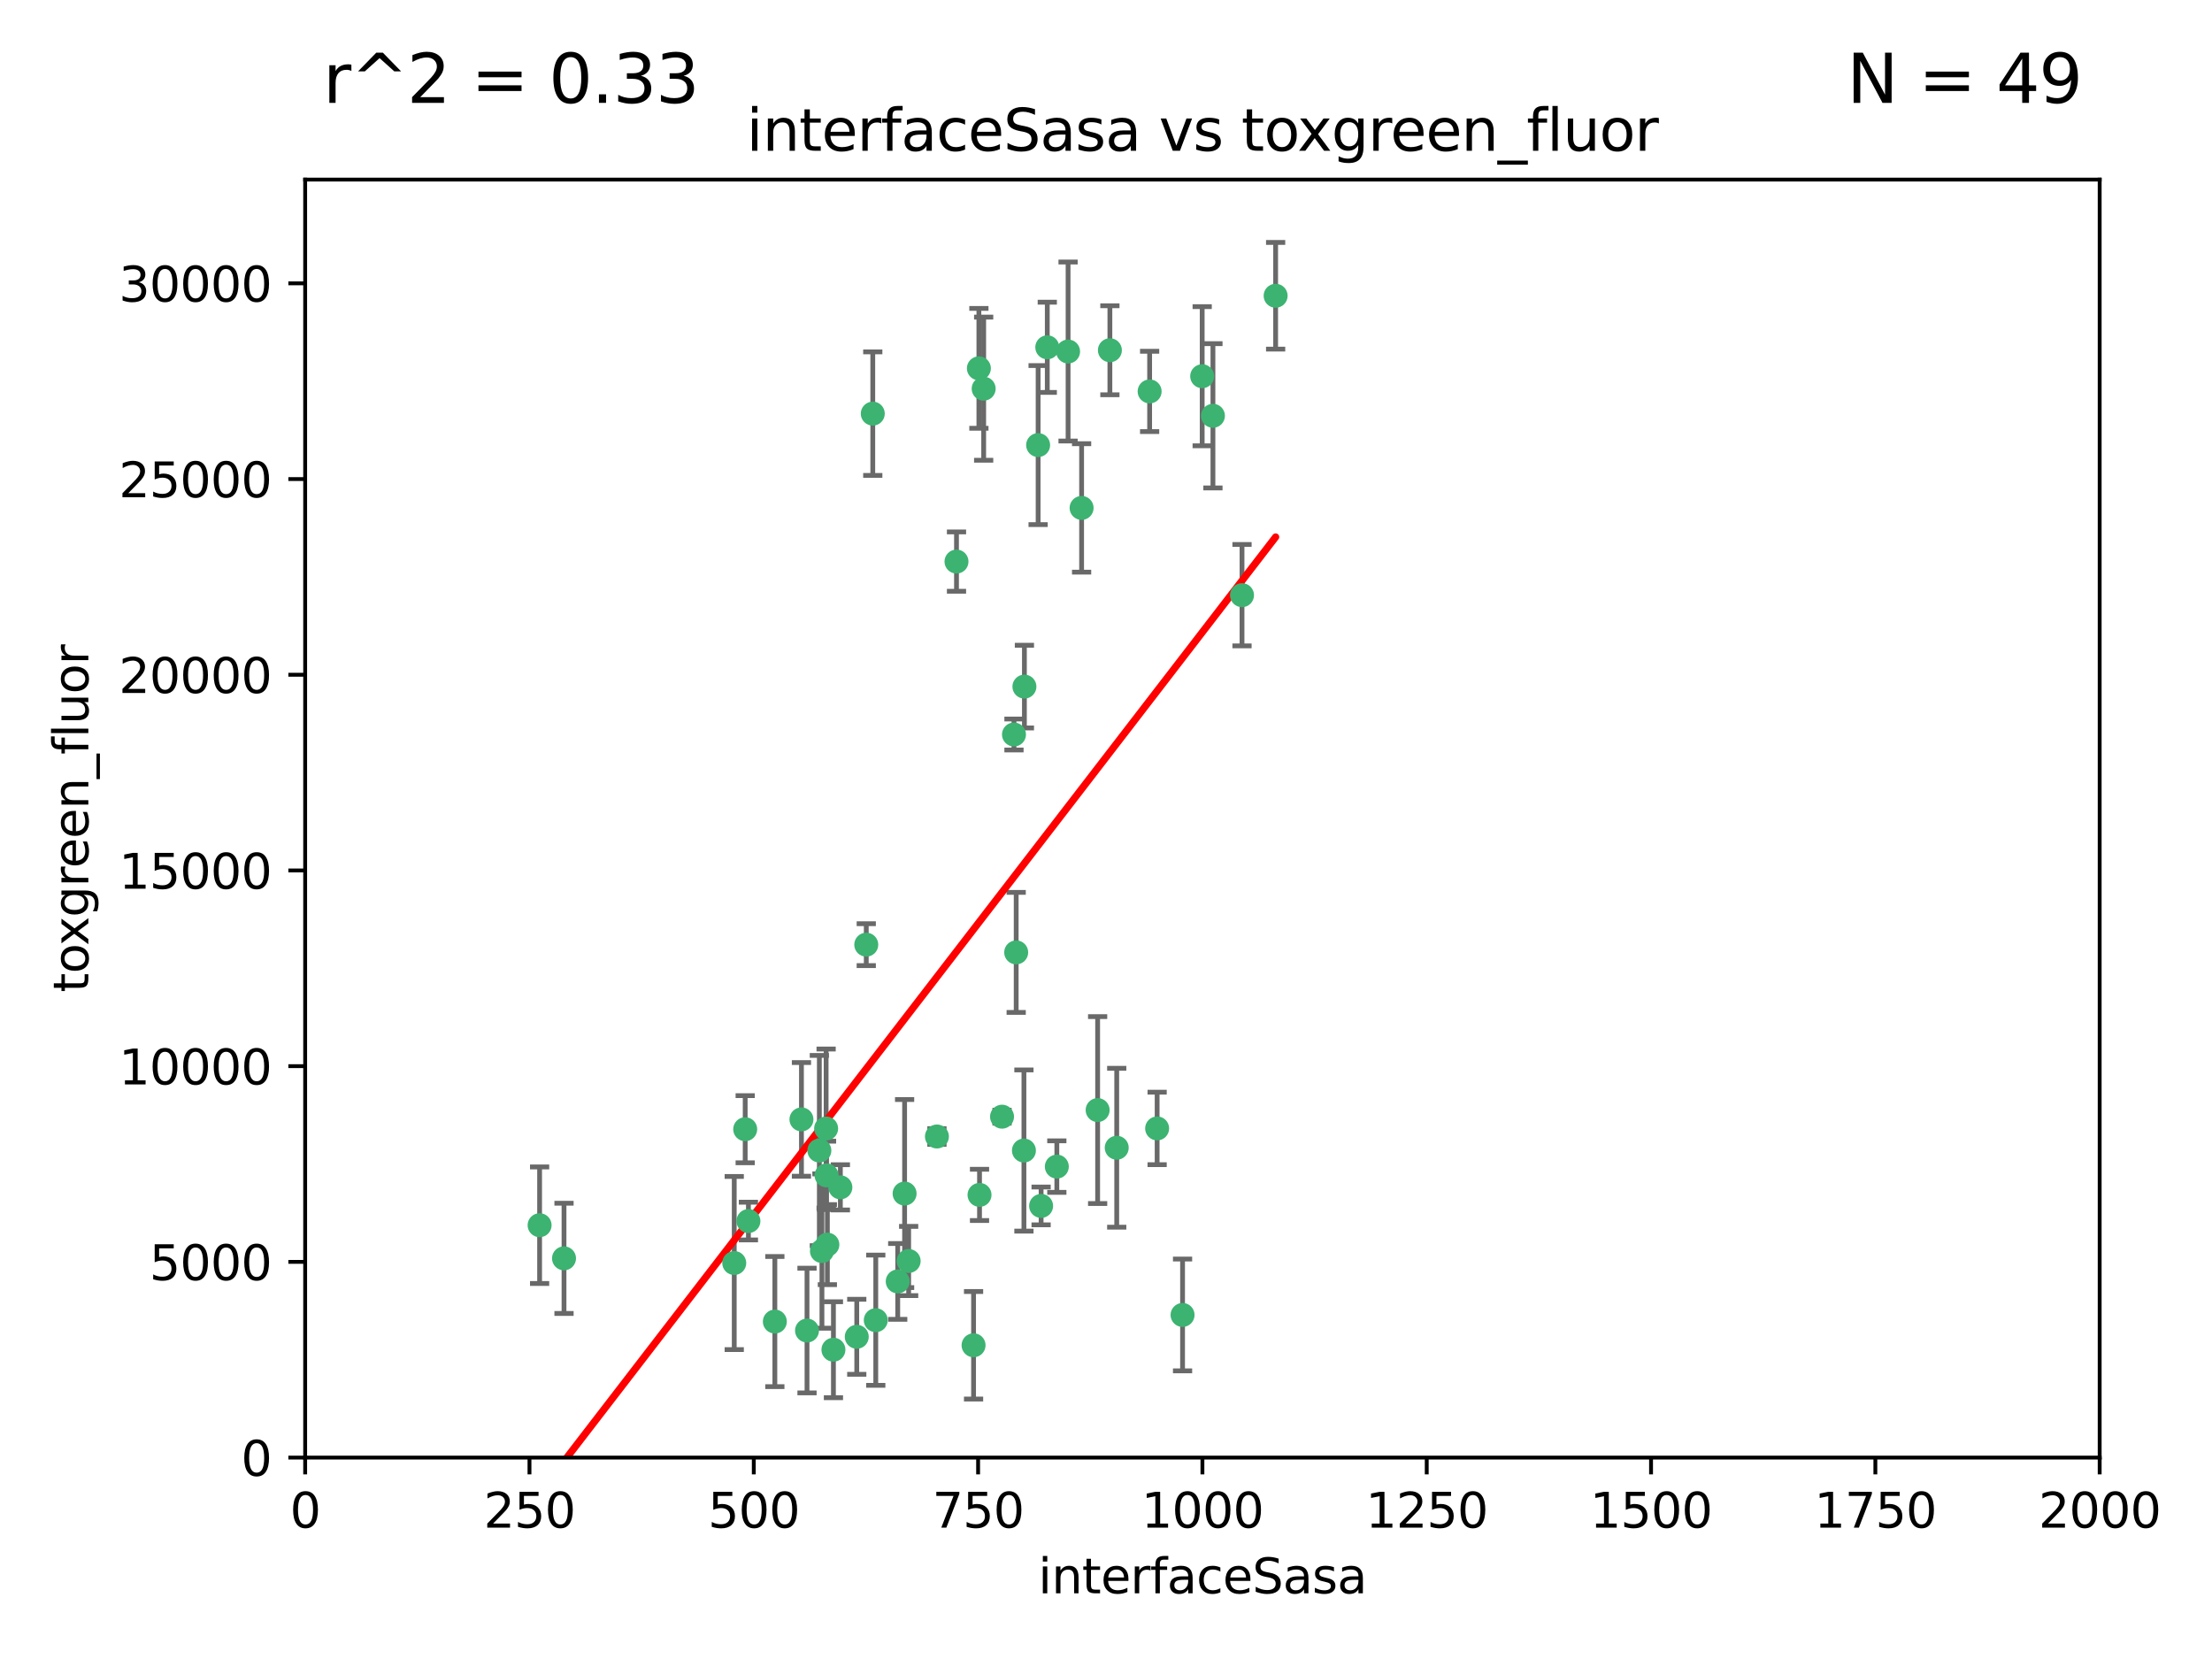 <?xml version="1.0" encoding="utf-8" standalone="no"?>
<!DOCTYPE svg PUBLIC "-//W3C//DTD SVG 1.1//EN"
  "http://www.w3.org/Graphics/SVG/1.1/DTD/svg11.dtd">
<svg xmlns:xlink="http://www.w3.org/1999/xlink" width="460.8pt" height="345.6pt" viewBox="0 0 460.8 345.6" xmlns="http://www.w3.org/2000/svg" version="1.1">
 <defs>
  <style type="text/css">*{stroke-linejoin: round; stroke-linecap: butt}</style>
 </defs>
 <g id="figure_1">
  <g id="patch_1">
   <path d="M 0 345.6 
L 460.8 345.6 
L 460.8 0 
L 0 0 
z
" style="fill: #ffffff"/>
  </g>
  <g id="axes_1">
   <g id="patch_2">
    <path d="M 63.571 303.64 
L 437.4 303.64 
L 437.4 37.411 
L 63.571 37.411 
z
" style="fill: #ffffff"/>
   </g>
   <g id="PathCollection_1">
    <defs>
     <path id="mbe740713c4" d="M 0 1.118 
C 0.297 1.118 0.581 1 0.791 0.791 
C 1 0.581 1.118 0.297 1.118 0 
C 1.118 -0.297 1 -0.581 0.791 -0.791 
C 0.581 -1 0.297 -1.118 0 -1.118 
C -0.297 -1.118 -0.581 -1 -0.791 -0.791 
C -1 -0.581 -1.118 -0.297 -1.118 0 
C -1.118 0.297 -1 0.581 -0.791 0.791 
C -0.581 1 -0.297 1.118 0 1.118 
z
" style="stroke: #3cb371"/>
    </defs>
    <g clip-path="url(#p73730d0882)">
     <use xlink:href="#mbe740713c4" x="239.489" y="81.541" style="fill: #3cb371; stroke: #3cb371"/>
     <use xlink:href="#mbe740713c4" x="250.437" y="78.374" style="fill: #3cb371; stroke: #3cb371"/>
     <use xlink:href="#mbe740713c4" x="218.168" y="72.349" style="fill: #3cb371; stroke: #3cb371"/>
     <use xlink:href="#mbe740713c4" x="265.738" y="61.614" style="fill: #3cb371; stroke: #3cb371"/>
     <use xlink:href="#mbe740713c4" x="252.676" y="86.618" style="fill: #3cb371; stroke: #3cb371"/>
     <use xlink:href="#mbe740713c4" x="258.734" y="123.986" style="fill: #3cb371; stroke: #3cb371"/>
     <use xlink:href="#mbe740713c4" x="231.211" y="72.962" style="fill: #3cb371; stroke: #3cb371"/>
     <use xlink:href="#mbe740713c4" x="213.404" y="143.033" style="fill: #3cb371; stroke: #3cb371"/>
     <use xlink:href="#mbe740713c4" x="204.916" y="80.97" style="fill: #3cb371; stroke: #3cb371"/>
     <use xlink:href="#mbe740713c4" x="222.501" y="73.229" style="fill: #3cb371; stroke: #3cb371"/>
     <use xlink:href="#mbe740713c4" x="199.256" y="116.986" style="fill: #3cb371; stroke: #3cb371"/>
     <use xlink:href="#mbe740713c4" x="211.69" y="198.402" style="fill: #3cb371; stroke: #3cb371"/>
     <use xlink:href="#mbe740713c4" x="216.882" y="251.218" style="fill: #3cb371; stroke: #3cb371"/>
     <use xlink:href="#mbe740713c4" x="216.26" y="92.718" style="fill: #3cb371; stroke: #3cb371"/>
     <use xlink:href="#mbe740713c4" x="203.92" y="76.73" style="fill: #3cb371; stroke: #3cb371"/>
     <use xlink:href="#mbe740713c4" x="181.815" y="86.166" style="fill: #3cb371; stroke: #3cb371"/>
     <use xlink:href="#mbe740713c4" x="232.635" y="239.096" style="fill: #3cb371; stroke: #3cb371"/>
     <use xlink:href="#mbe740713c4" x="246.349" y="273.929" style="fill: #3cb371; stroke: #3cb371"/>
     <use xlink:href="#mbe740713c4" x="220.157" y="243.023" style="fill: #3cb371; stroke: #3cb371"/>
     <use xlink:href="#mbe740713c4" x="225.318" y="105.81" style="fill: #3cb371; stroke: #3cb371"/>
     <use xlink:href="#mbe740713c4" x="180.458" y="196.792" style="fill: #3cb371; stroke: #3cb371"/>
     <use xlink:href="#mbe740713c4" x="211.23" y="153.01" style="fill: #3cb371; stroke: #3cb371"/>
     <use xlink:href="#mbe740713c4" x="202.811" y="280.245" style="fill: #3cb371; stroke: #3cb371"/>
     <use xlink:href="#mbe740713c4" x="152.956" y="263.11" style="fill: #3cb371; stroke: #3cb371"/>
     <use xlink:href="#mbe740713c4" x="213.303" y="239.676" style="fill: #3cb371; stroke: #3cb371"/>
     <use xlink:href="#mbe740713c4" x="175.066" y="247.345" style="fill: #3cb371; stroke: #3cb371"/>
     <use xlink:href="#mbe740713c4" x="172.357" y="259.279" style="fill: #3cb371; stroke: #3cb371"/>
     <use xlink:href="#mbe740713c4" x="228.658" y="231.249" style="fill: #3cb371; stroke: #3cb371"/>
     <use xlink:href="#mbe740713c4" x="166.957" y="233.191" style="fill: #3cb371; stroke: #3cb371"/>
     <use xlink:href="#mbe740713c4" x="241.052" y="235.072" style="fill: #3cb371; stroke: #3cb371"/>
     <use xlink:href="#mbe740713c4" x="112.41" y="255.234" style="fill: #3cb371; stroke: #3cb371"/>
     <use xlink:href="#mbe740713c4" x="188.445" y="248.641" style="fill: #3cb371; stroke: #3cb371"/>
     <use xlink:href="#mbe740713c4" x="170.686" y="239.68" style="fill: #3cb371; stroke: #3cb371"/>
     <use xlink:href="#mbe740713c4" x="173.619" y="281.169" style="fill: #3cb371; stroke: #3cb371"/>
     <use xlink:href="#mbe740713c4" x="172.183" y="244.848" style="fill: #3cb371; stroke: #3cb371"/>
     <use xlink:href="#mbe740713c4" x="178.479" y="278.477" style="fill: #3cb371; stroke: #3cb371"/>
     <use xlink:href="#mbe740713c4" x="155.238" y="235.237" style="fill: #3cb371; stroke: #3cb371"/>
     <use xlink:href="#mbe740713c4" x="161.415" y="275.306" style="fill: #3cb371; stroke: #3cb371"/>
     <use xlink:href="#mbe740713c4" x="195.181" y="236.753" style="fill: #3cb371; stroke: #3cb371"/>
     <use xlink:href="#mbe740713c4" x="168.116" y="277.177" style="fill: #3cb371; stroke: #3cb371"/>
     <use xlink:href="#mbe740713c4" x="204.052" y="248.917" style="fill: #3cb371; stroke: #3cb371"/>
     <use xlink:href="#mbe740713c4" x="155.909" y="254.372" style="fill: #3cb371; stroke: #3cb371"/>
     <use xlink:href="#mbe740713c4" x="187.013" y="266.946" style="fill: #3cb371; stroke: #3cb371"/>
     <use xlink:href="#mbe740713c4" x="189.29" y="262.689" style="fill: #3cb371; stroke: #3cb371"/>
     <use xlink:href="#mbe740713c4" x="182.439" y="275.021" style="fill: #3cb371; stroke: #3cb371"/>
     <use xlink:href="#mbe740713c4" x="208.742" y="232.624" style="fill: #3cb371; stroke: #3cb371"/>
     <use xlink:href="#mbe740713c4" x="171.225" y="260.616" style="fill: #3cb371; stroke: #3cb371"/>
     <use xlink:href="#mbe740713c4" x="172.097" y="235.09" style="fill: #3cb371; stroke: #3cb371"/>
     <use xlink:href="#mbe740713c4" x="117.494" y="262.137" style="fill: #3cb371; stroke: #3cb371"/>
    </g>
   </g>
   <g id="matplotlib.axis_1">
    <g id="xtick_1">
     <g id="line2d_1">
      <defs>
       <path id="m207cecba94" d="M 0 0 
L 0 3.5 
" style="stroke: #000000; stroke-width: 0.8"/>
      </defs>
      <g>
       <use xlink:href="#m207cecba94" x="63.571" y="303.64" style="stroke: #000000; stroke-width: 0.8"/>
      </g>
     </g>
     <g id="text_1">
      <!-- 0 -->
      <g transform="translate(60.39 318.238)scale(0.1 -0.1)">
       <defs>
        <path id="DejaVuSans-30" d="M 2034 4250 
Q 1547 4250 1301 3770 
Q 1056 3291 1056 2328 
Q 1056 1369 1301 889 
Q 1547 409 2034 409 
Q 2525 409 2770 889 
Q 3016 1369 3016 2328 
Q 3016 3291 2770 3770 
Q 2525 4250 2034 4250 
z
M 2034 4750 
Q 2819 4750 3233 4129 
Q 3647 3509 3647 2328 
Q 3647 1150 3233 529 
Q 2819 -91 2034 -91 
Q 1250 -91 836 529 
Q 422 1150 422 2328 
Q 422 3509 836 4129 
Q 1250 4750 2034 4750 
z
" transform="scale(0.016)"/>
       </defs>
       <use xlink:href="#DejaVuSans-30"/>
      </g>
     </g>
    </g>
    <g id="xtick_2">
     <g id="line2d_2">
      <g>
       <use xlink:href="#m207cecba94" x="110.3" y="303.64" style="stroke: #000000; stroke-width: 0.8"/>
      </g>
     </g>
     <g id="text_2">
      <!-- 250 -->
      <g transform="translate(100.756 318.238)scale(0.1 -0.1)">
       <defs>
        <path id="DejaVuSans-32" d="M 1228 531 
L 3431 531 
L 3431 0 
L 469 0 
L 469 531 
Q 828 903 1448 1529 
Q 2069 2156 2228 2338 
Q 2531 2678 2651 2914 
Q 2772 3150 2772 3378 
Q 2772 3750 2511 3984 
Q 2250 4219 1831 4219 
Q 1534 4219 1204 4116 
Q 875 4013 500 3803 
L 500 4441 
Q 881 4594 1212 4672 
Q 1544 4750 1819 4750 
Q 2544 4750 2975 4387 
Q 3406 4025 3406 3419 
Q 3406 3131 3298 2873 
Q 3191 2616 2906 2266 
Q 2828 2175 2409 1742 
Q 1991 1309 1228 531 
z
" transform="scale(0.016)"/>
        <path id="DejaVuSans-35" d="M 691 4666 
L 3169 4666 
L 3169 4134 
L 1269 4134 
L 1269 2991 
Q 1406 3038 1543 3061 
Q 1681 3084 1819 3084 
Q 2600 3084 3056 2656 
Q 3513 2228 3513 1497 
Q 3513 744 3044 326 
Q 2575 -91 1722 -91 
Q 1428 -91 1123 -41 
Q 819 9 494 109 
L 494 744 
Q 775 591 1075 516 
Q 1375 441 1709 441 
Q 2250 441 2565 725 
Q 2881 1009 2881 1497 
Q 2881 1984 2565 2268 
Q 2250 2553 1709 2553 
Q 1456 2553 1204 2497 
Q 953 2441 691 2322 
L 691 4666 
z
" transform="scale(0.016)"/>
       </defs>
       <use xlink:href="#DejaVuSans-32"/>
       <use xlink:href="#DejaVuSans-35" x="63.623"/>
       <use xlink:href="#DejaVuSans-30" x="127.246"/>
      </g>
     </g>
    </g>
    <g id="xtick_3">
     <g id="line2d_3">
      <g>
       <use xlink:href="#m207cecba94" x="157.028" y="303.64" style="stroke: #000000; stroke-width: 0.8"/>
      </g>
     </g>
     <g id="text_3">
      <!-- 500 -->
      <g transform="translate(147.485 318.238)scale(0.1 -0.1)">
       <use xlink:href="#DejaVuSans-35"/>
       <use xlink:href="#DejaVuSans-30" x="63.623"/>
       <use xlink:href="#DejaVuSans-30" x="127.246"/>
      </g>
     </g>
    </g>
    <g id="xtick_4">
     <g id="line2d_4">
      <g>
       <use xlink:href="#m207cecba94" x="203.757" y="303.64" style="stroke: #000000; stroke-width: 0.8"/>
      </g>
     </g>
     <g id="text_4">
      <!-- 750 -->
      <g transform="translate(194.213 318.238)scale(0.1 -0.1)">
       <defs>
        <path id="DejaVuSans-37" d="M 525 4666 
L 3525 4666 
L 3525 4397 
L 1831 0 
L 1172 0 
L 2766 4134 
L 525 4134 
L 525 4666 
z
" transform="scale(0.016)"/>
       </defs>
       <use xlink:href="#DejaVuSans-37"/>
       <use xlink:href="#DejaVuSans-35" x="63.623"/>
       <use xlink:href="#DejaVuSans-30" x="127.246"/>
      </g>
     </g>
    </g>
    <g id="xtick_5">
     <g id="line2d_5">
      <g>
       <use xlink:href="#m207cecba94" x="250.486" y="303.64" style="stroke: #000000; stroke-width: 0.8"/>
      </g>
     </g>
     <g id="text_5">
      <!-- 1000 -->
      <g transform="translate(237.761 318.238)scale(0.1 -0.1)">
       <defs>
        <path id="DejaVuSans-31" d="M 794 531 
L 1825 531 
L 1825 4091 
L 703 3866 
L 703 4441 
L 1819 4666 
L 2450 4666 
L 2450 531 
L 3481 531 
L 3481 0 
L 794 0 
L 794 531 
z
" transform="scale(0.016)"/>
       </defs>
       <use xlink:href="#DejaVuSans-31"/>
       <use xlink:href="#DejaVuSans-30" x="63.623"/>
       <use xlink:href="#DejaVuSans-30" x="127.246"/>
       <use xlink:href="#DejaVuSans-30" x="190.869"/>
      </g>
     </g>
    </g>
    <g id="xtick_6">
     <g id="line2d_6">
      <g>
       <use xlink:href="#m207cecba94" x="297.214" y="303.64" style="stroke: #000000; stroke-width: 0.8"/>
      </g>
     </g>
     <g id="text_6">
      <!-- 1250 -->
      <g transform="translate(284.489 318.238)scale(0.1 -0.1)">
       <use xlink:href="#DejaVuSans-31"/>
       <use xlink:href="#DejaVuSans-32" x="63.623"/>
       <use xlink:href="#DejaVuSans-35" x="127.246"/>
       <use xlink:href="#DejaVuSans-30" x="190.869"/>
      </g>
     </g>
    </g>
    <g id="xtick_7">
     <g id="line2d_7">
      <g>
       <use xlink:href="#m207cecba94" x="343.943" y="303.64" style="stroke: #000000; stroke-width: 0.8"/>
      </g>
     </g>
     <g id="text_7">
      <!-- 1500 -->
      <g transform="translate(331.218 318.238)scale(0.1 -0.1)">
       <use xlink:href="#DejaVuSans-31"/>
       <use xlink:href="#DejaVuSans-35" x="63.623"/>
       <use xlink:href="#DejaVuSans-30" x="127.246"/>
       <use xlink:href="#DejaVuSans-30" x="190.869"/>
      </g>
     </g>
    </g>
    <g id="xtick_8">
     <g id="line2d_8">
      <g>
       <use xlink:href="#m207cecba94" x="390.671" y="303.64" style="stroke: #000000; stroke-width: 0.8"/>
      </g>
     </g>
     <g id="text_8">
      <!-- 1750 -->
      <g transform="translate(377.946 318.238)scale(0.1 -0.1)">
       <use xlink:href="#DejaVuSans-31"/>
       <use xlink:href="#DejaVuSans-37" x="63.623"/>
       <use xlink:href="#DejaVuSans-35" x="127.246"/>
       <use xlink:href="#DejaVuSans-30" x="190.869"/>
      </g>
     </g>
    </g>
    <g id="xtick_9">
     <g id="line2d_9">
      <g>
       <use xlink:href="#m207cecba94" x="437.4" y="303.64" style="stroke: #000000; stroke-width: 0.8"/>
      </g>
     </g>
     <g id="text_9">
      <!-- 2000 -->
      <g transform="translate(424.675 318.238)scale(0.1 -0.1)">
       <use xlink:href="#DejaVuSans-32"/>
       <use xlink:href="#DejaVuSans-30" x="63.623"/>
       <use xlink:href="#DejaVuSans-30" x="127.246"/>
       <use xlink:href="#DejaVuSans-30" x="190.869"/>
      </g>
     </g>
    </g>
    <g id="text_10">
     <!-- interfaceSasa -->
     <g transform="translate(216.279 331.917)scale(0.1 -0.1)">
      <defs>
       <path id="DejaVuSans-69" d="M 603 3500 
L 1178 3500 
L 1178 0 
L 603 0 
L 603 3500 
z
M 603 4863 
L 1178 4863 
L 1178 4134 
L 603 4134 
L 603 4863 
z
" transform="scale(0.016)"/>
       <path id="DejaVuSans-6e" d="M 3513 2113 
L 3513 0 
L 2938 0 
L 2938 2094 
Q 2938 2591 2744 2837 
Q 2550 3084 2163 3084 
Q 1697 3084 1428 2787 
Q 1159 2491 1159 1978 
L 1159 0 
L 581 0 
L 581 3500 
L 1159 3500 
L 1159 2956 
Q 1366 3272 1645 3428 
Q 1925 3584 2291 3584 
Q 2894 3584 3203 3211 
Q 3513 2838 3513 2113 
z
" transform="scale(0.016)"/>
       <path id="DejaVuSans-74" d="M 1172 4494 
L 1172 3500 
L 2356 3500 
L 2356 3053 
L 1172 3053 
L 1172 1153 
Q 1172 725 1289 603 
Q 1406 481 1766 481 
L 2356 481 
L 2356 0 
L 1766 0 
Q 1100 0 847 248 
Q 594 497 594 1153 
L 594 3053 
L 172 3053 
L 172 3500 
L 594 3500 
L 594 4494 
L 1172 4494 
z
" transform="scale(0.016)"/>
       <path id="DejaVuSans-65" d="M 3597 1894 
L 3597 1613 
L 953 1613 
Q 991 1019 1311 708 
Q 1631 397 2203 397 
Q 2534 397 2845 478 
Q 3156 559 3463 722 
L 3463 178 
Q 3153 47 2828 -22 
Q 2503 -91 2169 -91 
Q 1331 -91 842 396 
Q 353 884 353 1716 
Q 353 2575 817 3079 
Q 1281 3584 2069 3584 
Q 2775 3584 3186 3129 
Q 3597 2675 3597 1894 
z
M 3022 2063 
Q 3016 2534 2758 2815 
Q 2500 3097 2075 3097 
Q 1594 3097 1305 2825 
Q 1016 2553 972 2059 
L 3022 2063 
z
" transform="scale(0.016)"/>
       <path id="DejaVuSans-72" d="M 2631 2963 
Q 2534 3019 2420 3045 
Q 2306 3072 2169 3072 
Q 1681 3072 1420 2755 
Q 1159 2438 1159 1844 
L 1159 0 
L 581 0 
L 581 3500 
L 1159 3500 
L 1159 2956 
Q 1341 3275 1631 3429 
Q 1922 3584 2338 3584 
Q 2397 3584 2469 3576 
Q 2541 3569 2628 3553 
L 2631 2963 
z
" transform="scale(0.016)"/>
       <path id="DejaVuSans-66" d="M 2375 4863 
L 2375 4384 
L 1825 4384 
Q 1516 4384 1395 4259 
Q 1275 4134 1275 3809 
L 1275 3500 
L 2222 3500 
L 2222 3053 
L 1275 3053 
L 1275 0 
L 697 0 
L 697 3053 
L 147 3053 
L 147 3500 
L 697 3500 
L 697 3744 
Q 697 4328 969 4595 
Q 1241 4863 1831 4863 
L 2375 4863 
z
" transform="scale(0.016)"/>
       <path id="DejaVuSans-61" d="M 2194 1759 
Q 1497 1759 1228 1600 
Q 959 1441 959 1056 
Q 959 750 1161 570 
Q 1363 391 1709 391 
Q 2188 391 2477 730 
Q 2766 1069 2766 1631 
L 2766 1759 
L 2194 1759 
z
M 3341 1997 
L 3341 0 
L 2766 0 
L 2766 531 
Q 2569 213 2275 61 
Q 1981 -91 1556 -91 
Q 1019 -91 701 211 
Q 384 513 384 1019 
Q 384 1609 779 1909 
Q 1175 2209 1959 2209 
L 2766 2209 
L 2766 2266 
Q 2766 2663 2505 2880 
Q 2244 3097 1772 3097 
Q 1472 3097 1187 3025 
Q 903 2953 641 2809 
L 641 3341 
Q 956 3463 1253 3523 
Q 1550 3584 1831 3584 
Q 2591 3584 2966 3190 
Q 3341 2797 3341 1997 
z
" transform="scale(0.016)"/>
       <path id="DejaVuSans-63" d="M 3122 3366 
L 3122 2828 
Q 2878 2963 2633 3030 
Q 2388 3097 2138 3097 
Q 1578 3097 1268 2742 
Q 959 2388 959 1747 
Q 959 1106 1268 751 
Q 1578 397 2138 397 
Q 2388 397 2633 464 
Q 2878 531 3122 666 
L 3122 134 
Q 2881 22 2623 -34 
Q 2366 -91 2075 -91 
Q 1284 -91 818 406 
Q 353 903 353 1747 
Q 353 2603 823 3093 
Q 1294 3584 2113 3584 
Q 2378 3584 2631 3529 
Q 2884 3475 3122 3366 
z
" transform="scale(0.016)"/>
       <path id="DejaVuSans-53" d="M 3425 4513 
L 3425 3897 
Q 3066 4069 2747 4153 
Q 2428 4238 2131 4238 
Q 1616 4238 1336 4038 
Q 1056 3838 1056 3469 
Q 1056 3159 1242 3001 
Q 1428 2844 1947 2747 
L 2328 2669 
Q 3034 2534 3370 2195 
Q 3706 1856 3706 1288 
Q 3706 609 3251 259 
Q 2797 -91 1919 -91 
Q 1588 -91 1214 -16 
Q 841 59 441 206 
L 441 856 
Q 825 641 1194 531 
Q 1563 422 1919 422 
Q 2459 422 2753 634 
Q 3047 847 3047 1241 
Q 3047 1584 2836 1778 
Q 2625 1972 2144 2069 
L 1759 2144 
Q 1053 2284 737 2584 
Q 422 2884 422 3419 
Q 422 4038 858 4394 
Q 1294 4750 2059 4750 
Q 2388 4750 2728 4690 
Q 3069 4631 3425 4513 
z
" transform="scale(0.016)"/>
       <path id="DejaVuSans-73" d="M 2834 3397 
L 2834 2853 
Q 2591 2978 2328 3040 
Q 2066 3103 1784 3103 
Q 1356 3103 1142 2972 
Q 928 2841 928 2578 
Q 928 2378 1081 2264 
Q 1234 2150 1697 2047 
L 1894 2003 
Q 2506 1872 2764 1633 
Q 3022 1394 3022 966 
Q 3022 478 2636 193 
Q 2250 -91 1575 -91 
Q 1294 -91 989 -36 
Q 684 19 347 128 
L 347 722 
Q 666 556 975 473 
Q 1284 391 1588 391 
Q 1994 391 2212 530 
Q 2431 669 2431 922 
Q 2431 1156 2273 1281 
Q 2116 1406 1581 1522 
L 1381 1569 
Q 847 1681 609 1914 
Q 372 2147 372 2553 
Q 372 3047 722 3315 
Q 1072 3584 1716 3584 
Q 2034 3584 2315 3537 
Q 2597 3491 2834 3397 
z
" transform="scale(0.016)"/>
      </defs>
      <use xlink:href="#DejaVuSans-69"/>
      <use xlink:href="#DejaVuSans-6e" x="27.783"/>
      <use xlink:href="#DejaVuSans-74" x="91.162"/>
      <use xlink:href="#DejaVuSans-65" x="130.371"/>
      <use xlink:href="#DejaVuSans-72" x="191.895"/>
      <use xlink:href="#DejaVuSans-66" x="233.008"/>
      <use xlink:href="#DejaVuSans-61" x="268.213"/>
      <use xlink:href="#DejaVuSans-63" x="329.492"/>
      <use xlink:href="#DejaVuSans-65" x="384.473"/>
      <use xlink:href="#DejaVuSans-53" x="445.996"/>
      <use xlink:href="#DejaVuSans-61" x="509.473"/>
      <use xlink:href="#DejaVuSans-73" x="570.752"/>
      <use xlink:href="#DejaVuSans-61" x="622.852"/>
     </g>
    </g>
   </g>
   <g id="matplotlib.axis_2">
    <g id="ytick_1">
     <g id="line2d_10">
      <defs>
       <path id="mfcde7817f0" d="M 0 0 
L -3.5 0 
" style="stroke: #000000; stroke-width: 0.8"/>
      </defs>
      <g>
       <use xlink:href="#mfcde7817f0" x="63.571" y="303.64" style="stroke: #000000; stroke-width: 0.8"/>
      </g>
     </g>
     <g id="text_11">
      <!-- 0 -->
      <g transform="translate(50.209 307.439)scale(0.1 -0.1)">
       <use xlink:href="#DejaVuSans-30"/>
      </g>
     </g>
    </g>
    <g id="ytick_2">
     <g id="line2d_11">
      <g>
       <use xlink:href="#mfcde7817f0" x="63.571" y="262.871" style="stroke: #000000; stroke-width: 0.8"/>
      </g>
     </g>
     <g id="text_12">
      <!-- 5000 -->
      <g transform="translate(31.121 266.67)scale(0.1 -0.1)">
       <use xlink:href="#DejaVuSans-35"/>
       <use xlink:href="#DejaVuSans-30" x="63.623"/>
       <use xlink:href="#DejaVuSans-30" x="127.246"/>
       <use xlink:href="#DejaVuSans-30" x="190.869"/>
      </g>
     </g>
    </g>
    <g id="ytick_3">
     <g id="line2d_12">
      <g>
       <use xlink:href="#mfcde7817f0" x="63.571" y="222.102" style="stroke: #000000; stroke-width: 0.8"/>
      </g>
     </g>
     <g id="text_13">
      <!-- 10000 -->
      <g transform="translate(24.759 225.901)scale(0.1 -0.1)">
       <use xlink:href="#DejaVuSans-31"/>
       <use xlink:href="#DejaVuSans-30" x="63.623"/>
       <use xlink:href="#DejaVuSans-30" x="127.246"/>
       <use xlink:href="#DejaVuSans-30" x="190.869"/>
       <use xlink:href="#DejaVuSans-30" x="254.492"/>
      </g>
     </g>
    </g>
    <g id="ytick_4">
     <g id="line2d_13">
      <g>
       <use xlink:href="#mfcde7817f0" x="63.571" y="181.332" style="stroke: #000000; stroke-width: 0.8"/>
      </g>
     </g>
     <g id="text_14">
      <!-- 15000 -->
      <g transform="translate(24.759 185.132)scale(0.1 -0.1)">
       <use xlink:href="#DejaVuSans-31"/>
       <use xlink:href="#DejaVuSans-35" x="63.623"/>
       <use xlink:href="#DejaVuSans-30" x="127.246"/>
       <use xlink:href="#DejaVuSans-30" x="190.869"/>
       <use xlink:href="#DejaVuSans-30" x="254.492"/>
      </g>
     </g>
    </g>
    <g id="ytick_5">
     <g id="line2d_14">
      <g>
       <use xlink:href="#mfcde7817f0" x="63.571" y="140.563" style="stroke: #000000; stroke-width: 0.8"/>
      </g>
     </g>
     <g id="text_15">
      <!-- 20000 -->
      <g transform="translate(24.759 144.362)scale(0.1 -0.1)">
       <use xlink:href="#DejaVuSans-32"/>
       <use xlink:href="#DejaVuSans-30" x="63.623"/>
       <use xlink:href="#DejaVuSans-30" x="127.246"/>
       <use xlink:href="#DejaVuSans-30" x="190.869"/>
       <use xlink:href="#DejaVuSans-30" x="254.492"/>
      </g>
     </g>
    </g>
    <g id="ytick_6">
     <g id="line2d_15">
      <g>
       <use xlink:href="#mfcde7817f0" x="63.571" y="99.794" style="stroke: #000000; stroke-width: 0.8"/>
      </g>
     </g>
     <g id="text_16">
      <!-- 25000 -->
      <g transform="translate(24.759 103.593)scale(0.1 -0.1)">
       <use xlink:href="#DejaVuSans-32"/>
       <use xlink:href="#DejaVuSans-35" x="63.623"/>
       <use xlink:href="#DejaVuSans-30" x="127.246"/>
       <use xlink:href="#DejaVuSans-30" x="190.869"/>
       <use xlink:href="#DejaVuSans-30" x="254.492"/>
      </g>
     </g>
    </g>
    <g id="ytick_7">
     <g id="line2d_16">
      <g>
       <use xlink:href="#mfcde7817f0" x="63.571" y="59.025" style="stroke: #000000; stroke-width: 0.8"/>
      </g>
     </g>
     <g id="text_17">
      <!-- 30000 -->
      <g transform="translate(24.759 62.824)scale(0.1 -0.1)">
       <defs>
        <path id="DejaVuSans-33" d="M 2597 2516 
Q 3050 2419 3304 2112 
Q 3559 1806 3559 1356 
Q 3559 666 3084 287 
Q 2609 -91 1734 -91 
Q 1441 -91 1130 -33 
Q 819 25 488 141 
L 488 750 
Q 750 597 1062 519 
Q 1375 441 1716 441 
Q 2309 441 2620 675 
Q 2931 909 2931 1356 
Q 2931 1769 2642 2001 
Q 2353 2234 1838 2234 
L 1294 2234 
L 1294 2753 
L 1863 2753 
Q 2328 2753 2575 2939 
Q 2822 3125 2822 3475 
Q 2822 3834 2567 4026 
Q 2313 4219 1838 4219 
Q 1578 4219 1281 4162 
Q 984 4106 628 3988 
L 628 4550 
Q 988 4650 1302 4700 
Q 1616 4750 1894 4750 
Q 2613 4750 3031 4423 
Q 3450 4097 3450 3541 
Q 3450 3153 3228 2886 
Q 3006 2619 2597 2516 
z
" transform="scale(0.016)"/>
       </defs>
       <use xlink:href="#DejaVuSans-33"/>
       <use xlink:href="#DejaVuSans-30" x="63.623"/>
       <use xlink:href="#DejaVuSans-30" x="127.246"/>
       <use xlink:href="#DejaVuSans-30" x="190.869"/>
       <use xlink:href="#DejaVuSans-30" x="254.492"/>
      </g>
     </g>
    </g>
    <g id="text_18">
     <!-- toxgreen_fluor -->
     <g transform="translate(18.401 206.72)rotate(-90)scale(0.1 -0.1)">
      <defs>
       <path id="DejaVuSans-6f" d="M 1959 3097 
Q 1497 3097 1228 2736 
Q 959 2375 959 1747 
Q 959 1119 1226 758 
Q 1494 397 1959 397 
Q 2419 397 2687 759 
Q 2956 1122 2956 1747 
Q 2956 2369 2687 2733 
Q 2419 3097 1959 3097 
z
M 1959 3584 
Q 2709 3584 3137 3096 
Q 3566 2609 3566 1747 
Q 3566 888 3137 398 
Q 2709 -91 1959 -91 
Q 1206 -91 779 398 
Q 353 888 353 1747 
Q 353 2609 779 3096 
Q 1206 3584 1959 3584 
z
" transform="scale(0.016)"/>
       <path id="DejaVuSans-78" d="M 3513 3500 
L 2247 1797 
L 3578 0 
L 2900 0 
L 1881 1375 
L 863 0 
L 184 0 
L 1544 1831 
L 300 3500 
L 978 3500 
L 1906 2253 
L 2834 3500 
L 3513 3500 
z
" transform="scale(0.016)"/>
       <path id="DejaVuSans-67" d="M 2906 1791 
Q 2906 2416 2648 2759 
Q 2391 3103 1925 3103 
Q 1463 3103 1205 2759 
Q 947 2416 947 1791 
Q 947 1169 1205 825 
Q 1463 481 1925 481 
Q 2391 481 2648 825 
Q 2906 1169 2906 1791 
z
M 3481 434 
Q 3481 -459 3084 -895 
Q 2688 -1331 1869 -1331 
Q 1566 -1331 1297 -1286 
Q 1028 -1241 775 -1147 
L 775 -588 
Q 1028 -725 1275 -790 
Q 1522 -856 1778 -856 
Q 2344 -856 2625 -561 
Q 2906 -266 2906 331 
L 2906 616 
Q 2728 306 2450 153 
Q 2172 0 1784 0 
Q 1141 0 747 490 
Q 353 981 353 1791 
Q 353 2603 747 3093 
Q 1141 3584 1784 3584 
Q 2172 3584 2450 3431 
Q 2728 3278 2906 2969 
L 2906 3500 
L 3481 3500 
L 3481 434 
z
" transform="scale(0.016)"/>
       <path id="DejaVuSans-5f" d="M 3263 -1063 
L 3263 -1509 
L -63 -1509 
L -63 -1063 
L 3263 -1063 
z
" transform="scale(0.016)"/>
       <path id="DejaVuSans-6c" d="M 603 4863 
L 1178 4863 
L 1178 0 
L 603 0 
L 603 4863 
z
" transform="scale(0.016)"/>
       <path id="DejaVuSans-75" d="M 544 1381 
L 544 3500 
L 1119 3500 
L 1119 1403 
Q 1119 906 1312 657 
Q 1506 409 1894 409 
Q 2359 409 2629 706 
Q 2900 1003 2900 1516 
L 2900 3500 
L 3475 3500 
L 3475 0 
L 2900 0 
L 2900 538 
Q 2691 219 2414 64 
Q 2138 -91 1772 -91 
Q 1169 -91 856 284 
Q 544 659 544 1381 
z
M 1991 3584 
L 1991 3584 
z
" transform="scale(0.016)"/>
      </defs>
      <use xlink:href="#DejaVuSans-74"/>
      <use xlink:href="#DejaVuSans-6f" x="39.209"/>
      <use xlink:href="#DejaVuSans-78" x="97.266"/>
      <use xlink:href="#DejaVuSans-67" x="156.445"/>
      <use xlink:href="#DejaVuSans-72" x="219.922"/>
      <use xlink:href="#DejaVuSans-65" x="258.785"/>
      <use xlink:href="#DejaVuSans-65" x="320.309"/>
      <use xlink:href="#DejaVuSans-6e" x="381.832"/>
      <use xlink:href="#DejaVuSans-5f" x="445.211"/>
      <use xlink:href="#DejaVuSans-66" x="495.211"/>
      <use xlink:href="#DejaVuSans-6c" x="530.416"/>
      <use xlink:href="#DejaVuSans-75" x="558.199"/>
      <use xlink:href="#DejaVuSans-6f" x="621.578"/>
      <use xlink:href="#DejaVuSans-72" x="682.76"/>
     </g>
    </g>
   </g>
   <g id="LineCollection_1">
    <path d="M 239.489 89.908 
L 239.489 73.174 
" clip-path="url(#p73730d0882)" style="fill: none; stroke: #696969"/>
    <path d="M 250.437 92.869 
L 250.437 63.879 
" clip-path="url(#p73730d0882)" style="fill: none; stroke: #696969"/>
    <path d="M 218.168 81.747 
L 218.168 62.95 
" clip-path="url(#p73730d0882)" style="fill: none; stroke: #696969"/>
    <path d="M 265.738 72.723 
L 265.738 50.505 
" clip-path="url(#p73730d0882)" style="fill: none; stroke: #696969"/>
    <path d="M 252.676 101.645 
L 252.676 71.591 
" clip-path="url(#p73730d0882)" style="fill: none; stroke: #696969"/>
    <path d="M 258.734 134.551 
L 258.734 113.422 
" clip-path="url(#p73730d0882)" style="fill: none; stroke: #696969"/>
    <path d="M 231.211 82.234 
L 231.211 63.691 
" clip-path="url(#p73730d0882)" style="fill: none; stroke: #696969"/>
    <path d="M 213.404 151.647 
L 213.404 134.418 
" clip-path="url(#p73730d0882)" style="fill: none; stroke: #696969"/>
    <path d="M 204.916 95.881 
L 204.916 66.059 
" clip-path="url(#p73730d0882)" style="fill: none; stroke: #696969"/>
    <path d="M 222.501 91.874 
L 222.501 54.585 
" clip-path="url(#p73730d0882)" style="fill: none; stroke: #696969"/>
    <path d="M 199.256 123.165 
L 199.256 110.807 
" clip-path="url(#p73730d0882)" style="fill: none; stroke: #696969"/>
    <path d="M 211.69 210.905 
L 211.69 185.898 
" clip-path="url(#p73730d0882)" style="fill: none; stroke: #696969"/>
    <path d="M 216.882 255.156 
L 216.882 247.281 
" clip-path="url(#p73730d0882)" style="fill: none; stroke: #696969"/>
    <path d="M 216.26 109.281 
L 216.26 76.154 
" clip-path="url(#p73730d0882)" style="fill: none; stroke: #696969"/>
    <path d="M 203.92 89.213 
L 203.92 64.247 
" clip-path="url(#p73730d0882)" style="fill: none; stroke: #696969"/>
    <path d="M 181.815 99.033 
L 181.815 73.3 
" clip-path="url(#p73730d0882)" style="fill: none; stroke: #696969"/>
    <path d="M 232.635 255.642 
L 232.635 222.55 
" clip-path="url(#p73730d0882)" style="fill: none; stroke: #696969"/>
    <path d="M 246.349 285.573 
L 246.349 262.285 
" clip-path="url(#p73730d0882)" style="fill: none; stroke: #696969"/>
    <path d="M 220.157 248.388 
L 220.157 237.658 
" clip-path="url(#p73730d0882)" style="fill: none; stroke: #696969"/>
    <path d="M 225.318 119.188 
L 225.318 92.431 
" clip-path="url(#p73730d0882)" style="fill: none; stroke: #696969"/>
    <path d="M 180.458 201.156 
L 180.458 192.427 
" clip-path="url(#p73730d0882)" style="fill: none; stroke: #696969"/>
    <path d="M 211.23 156.233 
L 211.23 149.787 
" clip-path="url(#p73730d0882)" style="fill: none; stroke: #696969"/>
    <path d="M 202.811 291.447 
L 202.811 269.044 
" clip-path="url(#p73730d0882)" style="fill: none; stroke: #696969"/>
    <path d="M 152.956 281.141 
L 152.956 245.079 
" clip-path="url(#p73730d0882)" style="fill: none; stroke: #696969"/>
    <path d="M 213.303 256.463 
L 213.303 222.889 
" clip-path="url(#p73730d0882)" style="fill: none; stroke: #696969"/>
    <path d="M 175.066 252.054 
L 175.066 242.636 
" clip-path="url(#p73730d0882)" style="fill: none; stroke: #696969"/>
    <path d="M 172.357 267.614 
L 172.357 250.943 
" clip-path="url(#p73730d0882)" style="fill: none; stroke: #696969"/>
    <path d="M 228.658 250.721 
L 228.658 211.777 
" clip-path="url(#p73730d0882)" style="fill: none; stroke: #696969"/>
    <path d="M 166.957 245.035 
L 166.957 221.346 
" clip-path="url(#p73730d0882)" style="fill: none; stroke: #696969"/>
    <path d="M 241.052 242.624 
L 241.052 227.521 
" clip-path="url(#p73730d0882)" style="fill: none; stroke: #696969"/>
    <path d="M 112.41 267.374 
L 112.41 243.094 
" clip-path="url(#p73730d0882)" style="fill: none; stroke: #696969"/>
    <path d="M 188.445 268.228 
L 188.445 229.054 
" clip-path="url(#p73730d0882)" style="fill: none; stroke: #696969"/>
    <path d="M 170.686 259.498 
L 170.686 219.862 
" clip-path="url(#p73730d0882)" style="fill: none; stroke: #696969"/>
    <path d="M 173.619 291.163 
L 173.619 271.175 
" clip-path="url(#p73730d0882)" style="fill: none; stroke: #696969"/>
    <path d="M 172.183 251.968 
L 172.183 237.727 
" clip-path="url(#p73730d0882)" style="fill: none; stroke: #696969"/>
    <path d="M 178.479 286.289 
L 178.479 270.664 
" clip-path="url(#p73730d0882)" style="fill: none; stroke: #696969"/>
    <path d="M 155.238 242.229 
L 155.238 228.244 
" clip-path="url(#p73730d0882)" style="fill: none; stroke: #696969"/>
    <path d="M 161.415 288.857 
L 161.415 261.755 
" clip-path="url(#p73730d0882)" style="fill: none; stroke: #696969"/>
    <path d="M 195.181 238.387 
L 195.181 235.119 
" clip-path="url(#p73730d0882)" style="fill: none; stroke: #696969"/>
    <path d="M 168.116 290.163 
L 168.116 264.191 
" clip-path="url(#p73730d0882)" style="fill: none; stroke: #696969"/>
    <path d="M 204.052 254.256 
L 204.052 243.578 
" clip-path="url(#p73730d0882)" style="fill: none; stroke: #696969"/>
    <path d="M 155.909 258.302 
L 155.909 250.442 
" clip-path="url(#p73730d0882)" style="fill: none; stroke: #696969"/>
    <path d="M 187.013 274.842 
L 187.013 259.049 
" clip-path="url(#p73730d0882)" style="fill: none; stroke: #696969"/>
    <path d="M 189.29 269.899 
L 189.29 255.478 
" clip-path="url(#p73730d0882)" style="fill: none; stroke: #696969"/>
    <path d="M 182.439 288.586 
L 182.439 261.456 
" clip-path="url(#p73730d0882)" style="fill: none; stroke: #696969"/>
    <path d="M 208.742 233.977 
L 208.742 231.271 
" clip-path="url(#p73730d0882)" style="fill: none; stroke: #696969"/>
    <path d="M 171.225 276.688 
L 171.225 244.544 
" clip-path="url(#p73730d0882)" style="fill: none; stroke: #696969"/>
    <path d="M 172.097 251.652 
L 172.097 218.528 
" clip-path="url(#p73730d0882)" style="fill: none; stroke: #696969"/>
    <path d="M 117.494 273.619 
L 117.494 250.655 
" clip-path="url(#p73730d0882)" style="fill: none; stroke: #696969"/>
   </g>
   <g id="line2d_17">
    <defs>
     <path id="m16ef755996" d="M 2 0 
L -2 -0 
" style="stroke: #696969"/>
    </defs>
    <g clip-path="url(#p73730d0882)">
     <use xlink:href="#m16ef755996" x="239.489" y="89.908" style="fill: #696969; stroke: #696969"/>
     <use xlink:href="#m16ef755996" x="250.437" y="92.869" style="fill: #696969; stroke: #696969"/>
     <use xlink:href="#m16ef755996" x="218.168" y="81.747" style="fill: #696969; stroke: #696969"/>
     <use xlink:href="#m16ef755996" x="265.738" y="72.723" style="fill: #696969; stroke: #696969"/>
     <use xlink:href="#m16ef755996" x="252.676" y="101.645" style="fill: #696969; stroke: #696969"/>
     <use xlink:href="#m16ef755996" x="258.734" y="134.551" style="fill: #696969; stroke: #696969"/>
     <use xlink:href="#m16ef755996" x="231.211" y="82.234" style="fill: #696969; stroke: #696969"/>
     <use xlink:href="#m16ef755996" x="213.404" y="151.647" style="fill: #696969; stroke: #696969"/>
     <use xlink:href="#m16ef755996" x="204.916" y="95.881" style="fill: #696969; stroke: #696969"/>
     <use xlink:href="#m16ef755996" x="222.501" y="91.874" style="fill: #696969; stroke: #696969"/>
     <use xlink:href="#m16ef755996" x="199.256" y="123.165" style="fill: #696969; stroke: #696969"/>
     <use xlink:href="#m16ef755996" x="211.69" y="210.905" style="fill: #696969; stroke: #696969"/>
     <use xlink:href="#m16ef755996" x="216.882" y="255.156" style="fill: #696969; stroke: #696969"/>
     <use xlink:href="#m16ef755996" x="216.26" y="109.281" style="fill: #696969; stroke: #696969"/>
     <use xlink:href="#m16ef755996" x="203.92" y="89.213" style="fill: #696969; stroke: #696969"/>
     <use xlink:href="#m16ef755996" x="181.815" y="99.033" style="fill: #696969; stroke: #696969"/>
     <use xlink:href="#m16ef755996" x="232.635" y="255.642" style="fill: #696969; stroke: #696969"/>
     <use xlink:href="#m16ef755996" x="246.349" y="285.573" style="fill: #696969; stroke: #696969"/>
     <use xlink:href="#m16ef755996" x="220.157" y="248.388" style="fill: #696969; stroke: #696969"/>
     <use xlink:href="#m16ef755996" x="225.318" y="119.188" style="fill: #696969; stroke: #696969"/>
     <use xlink:href="#m16ef755996" x="180.458" y="201.156" style="fill: #696969; stroke: #696969"/>
     <use xlink:href="#m16ef755996" x="211.23" y="156.233" style="fill: #696969; stroke: #696969"/>
     <use xlink:href="#m16ef755996" x="202.811" y="291.447" style="fill: #696969; stroke: #696969"/>
     <use xlink:href="#m16ef755996" x="152.956" y="281.141" style="fill: #696969; stroke: #696969"/>
     <use xlink:href="#m16ef755996" x="213.303" y="256.463" style="fill: #696969; stroke: #696969"/>
     <use xlink:href="#m16ef755996" x="175.066" y="252.054" style="fill: #696969; stroke: #696969"/>
     <use xlink:href="#m16ef755996" x="172.357" y="267.614" style="fill: #696969; stroke: #696969"/>
     <use xlink:href="#m16ef755996" x="228.658" y="250.721" style="fill: #696969; stroke: #696969"/>
     <use xlink:href="#m16ef755996" x="166.957" y="245.035" style="fill: #696969; stroke: #696969"/>
     <use xlink:href="#m16ef755996" x="241.052" y="242.624" style="fill: #696969; stroke: #696969"/>
     <use xlink:href="#m16ef755996" x="112.41" y="267.374" style="fill: #696969; stroke: #696969"/>
     <use xlink:href="#m16ef755996" x="188.445" y="268.228" style="fill: #696969; stroke: #696969"/>
     <use xlink:href="#m16ef755996" x="170.686" y="259.498" style="fill: #696969; stroke: #696969"/>
     <use xlink:href="#m16ef755996" x="173.619" y="291.163" style="fill: #696969; stroke: #696969"/>
     <use xlink:href="#m16ef755996" x="172.183" y="251.968" style="fill: #696969; stroke: #696969"/>
     <use xlink:href="#m16ef755996" x="178.479" y="286.289" style="fill: #696969; stroke: #696969"/>
     <use xlink:href="#m16ef755996" x="155.238" y="242.229" style="fill: #696969; stroke: #696969"/>
     <use xlink:href="#m16ef755996" x="161.415" y="288.857" style="fill: #696969; stroke: #696969"/>
     <use xlink:href="#m16ef755996" x="195.181" y="238.387" style="fill: #696969; stroke: #696969"/>
     <use xlink:href="#m16ef755996" x="168.116" y="290.163" style="fill: #696969; stroke: #696969"/>
     <use xlink:href="#m16ef755996" x="204.052" y="254.256" style="fill: #696969; stroke: #696969"/>
     <use xlink:href="#m16ef755996" x="155.909" y="258.302" style="fill: #696969; stroke: #696969"/>
     <use xlink:href="#m16ef755996" x="187.013" y="274.842" style="fill: #696969; stroke: #696969"/>
     <use xlink:href="#m16ef755996" x="189.29" y="269.899" style="fill: #696969; stroke: #696969"/>
     <use xlink:href="#m16ef755996" x="182.439" y="288.586" style="fill: #696969; stroke: #696969"/>
     <use xlink:href="#m16ef755996" x="208.742" y="233.977" style="fill: #696969; stroke: #696969"/>
     <use xlink:href="#m16ef755996" x="171.225" y="276.688" style="fill: #696969; stroke: #696969"/>
     <use xlink:href="#m16ef755996" x="172.097" y="251.652" style="fill: #696969; stroke: #696969"/>
     <use xlink:href="#m16ef755996" x="117.494" y="273.619" style="fill: #696969; stroke: #696969"/>
    </g>
   </g>
   <g id="line2d_18">
    <g clip-path="url(#p73730d0882)">
     <use xlink:href="#m16ef755996" x="239.489" y="73.174" style="fill: #696969; stroke: #696969"/>
     <use xlink:href="#m16ef755996" x="250.437" y="63.879" style="fill: #696969; stroke: #696969"/>
     <use xlink:href="#m16ef755996" x="218.168" y="62.95" style="fill: #696969; stroke: #696969"/>
     <use xlink:href="#m16ef755996" x="265.738" y="50.505" style="fill: #696969; stroke: #696969"/>
     <use xlink:href="#m16ef755996" x="252.676" y="71.591" style="fill: #696969; stroke: #696969"/>
     <use xlink:href="#m16ef755996" x="258.734" y="113.422" style="fill: #696969; stroke: #696969"/>
     <use xlink:href="#m16ef755996" x="231.211" y="63.691" style="fill: #696969; stroke: #696969"/>
     <use xlink:href="#m16ef755996" x="213.404" y="134.418" style="fill: #696969; stroke: #696969"/>
     <use xlink:href="#m16ef755996" x="204.916" y="66.059" style="fill: #696969; stroke: #696969"/>
     <use xlink:href="#m16ef755996" x="222.501" y="54.585" style="fill: #696969; stroke: #696969"/>
     <use xlink:href="#m16ef755996" x="199.256" y="110.807" style="fill: #696969; stroke: #696969"/>
     <use xlink:href="#m16ef755996" x="211.69" y="185.898" style="fill: #696969; stroke: #696969"/>
     <use xlink:href="#m16ef755996" x="216.882" y="247.281" style="fill: #696969; stroke: #696969"/>
     <use xlink:href="#m16ef755996" x="216.26" y="76.154" style="fill: #696969; stroke: #696969"/>
     <use xlink:href="#m16ef755996" x="203.92" y="64.247" style="fill: #696969; stroke: #696969"/>
     <use xlink:href="#m16ef755996" x="181.815" y="73.3" style="fill: #696969; stroke: #696969"/>
     <use xlink:href="#m16ef755996" x="232.635" y="222.55" style="fill: #696969; stroke: #696969"/>
     <use xlink:href="#m16ef755996" x="246.349" y="262.285" style="fill: #696969; stroke: #696969"/>
     <use xlink:href="#m16ef755996" x="220.157" y="237.658" style="fill: #696969; stroke: #696969"/>
     <use xlink:href="#m16ef755996" x="225.318" y="92.431" style="fill: #696969; stroke: #696969"/>
     <use xlink:href="#m16ef755996" x="180.458" y="192.427" style="fill: #696969; stroke: #696969"/>
     <use xlink:href="#m16ef755996" x="211.23" y="149.787" style="fill: #696969; stroke: #696969"/>
     <use xlink:href="#m16ef755996" x="202.811" y="269.044" style="fill: #696969; stroke: #696969"/>
     <use xlink:href="#m16ef755996" x="152.956" y="245.079" style="fill: #696969; stroke: #696969"/>
     <use xlink:href="#m16ef755996" x="213.303" y="222.889" style="fill: #696969; stroke: #696969"/>
     <use xlink:href="#m16ef755996" x="175.066" y="242.636" style="fill: #696969; stroke: #696969"/>
     <use xlink:href="#m16ef755996" x="172.357" y="250.943" style="fill: #696969; stroke: #696969"/>
     <use xlink:href="#m16ef755996" x="228.658" y="211.777" style="fill: #696969; stroke: #696969"/>
     <use xlink:href="#m16ef755996" x="166.957" y="221.346" style="fill: #696969; stroke: #696969"/>
     <use xlink:href="#m16ef755996" x="241.052" y="227.521" style="fill: #696969; stroke: #696969"/>
     <use xlink:href="#m16ef755996" x="112.41" y="243.094" style="fill: #696969; stroke: #696969"/>
     <use xlink:href="#m16ef755996" x="188.445" y="229.054" style="fill: #696969; stroke: #696969"/>
     <use xlink:href="#m16ef755996" x="170.686" y="219.862" style="fill: #696969; stroke: #696969"/>
     <use xlink:href="#m16ef755996" x="173.619" y="271.175" style="fill: #696969; stroke: #696969"/>
     <use xlink:href="#m16ef755996" x="172.183" y="237.727" style="fill: #696969; stroke: #696969"/>
     <use xlink:href="#m16ef755996" x="178.479" y="270.664" style="fill: #696969; stroke: #696969"/>
     <use xlink:href="#m16ef755996" x="155.238" y="228.244" style="fill: #696969; stroke: #696969"/>
     <use xlink:href="#m16ef755996" x="161.415" y="261.755" style="fill: #696969; stroke: #696969"/>
     <use xlink:href="#m16ef755996" x="195.181" y="235.119" style="fill: #696969; stroke: #696969"/>
     <use xlink:href="#m16ef755996" x="168.116" y="264.191" style="fill: #696969; stroke: #696969"/>
     <use xlink:href="#m16ef755996" x="204.052" y="243.578" style="fill: #696969; stroke: #696969"/>
     <use xlink:href="#m16ef755996" x="155.909" y="250.442" style="fill: #696969; stroke: #696969"/>
     <use xlink:href="#m16ef755996" x="187.013" y="259.049" style="fill: #696969; stroke: #696969"/>
     <use xlink:href="#m16ef755996" x="189.29" y="255.478" style="fill: #696969; stroke: #696969"/>
     <use xlink:href="#m16ef755996" x="182.439" y="261.456" style="fill: #696969; stroke: #696969"/>
     <use xlink:href="#m16ef755996" x="208.742" y="231.271" style="fill: #696969; stroke: #696969"/>
     <use xlink:href="#m16ef755996" x="171.225" y="244.544" style="fill: #696969; stroke: #696969"/>
     <use xlink:href="#m16ef755996" x="172.097" y="218.528" style="fill: #696969; stroke: #696969"/>
     <use xlink:href="#m16ef755996" x="117.494" y="250.655" style="fill: #696969; stroke: #696969"/>
    </g>
   </g>
   <g id="line2d_19">
    <path d="M 239.489 145.961 
L 250.437 131.742 
L 218.168 173.654 
L 265.738 111.868 
L 252.676 128.833 
L 258.734 120.965 
L 231.211 156.713 
L 213.404 179.842 
L 204.916 190.866 
L 222.501 168.026 
L 199.256 198.218 
L 211.69 182.068 
L 216.882 175.324 
L 216.26 176.133 
L 203.92 192.16 
L 181.815 220.871 
L 232.635 154.863 
L 246.349 137.051 
L 220.157 171.071 
L 225.318 164.368 
L 180.458 222.633 
L 211.23 182.666 
L 202.811 193.6 
L 152.956 258.355 
L 213.303 179.973 
L 175.066 229.637 
L 172.357 233.155 
L 228.658 160.029 
L 166.957 240.169 
L 241.052 143.931 
L 112.41 311.017 
L 188.445 212.259 
L 170.686 235.325 
L 173.619 231.516 
L 172.183 233.381 
L 178.479 225.204 
L 155.238 255.39 
L 161.415 247.367 
L 195.181 203.51 
L 168.116 238.663 
L 204.052 191.988 
L 155.909 254.519 
L 187.013 214.119 
L 189.29 211.162 
L 182.439 220.06 
L 208.742 185.897 
L 171.225 234.626 
L 172.097 233.492 
L 117.494 304.413 
" clip-path="url(#p73730d0882)" style="fill: none; stroke: #ff0000; stroke-width: 1.5; stroke-linecap: square"/>
   </g>
   <g id="line2d_20">
    <defs>
     <path id="md642f61b09" d="M 0 2 
C 0.53 2 1.039 1.789 1.414 1.414 
C 1.789 1.039 2 0.53 2 0 
C 2 -0.53 1.789 -1.039 1.414 -1.414 
C 1.039 -1.789 0.53 -2 0 -2 
C -0.53 -2 -1.039 -1.789 -1.414 -1.414 
C -1.789 -1.039 -2 -0.53 -2 0 
C -2 0.53 -1.789 1.039 -1.414 1.414 
C -1.039 1.789 -0.53 2 0 2 
z
" style="stroke: #3cb371"/>
    </defs>
    <g clip-path="url(#p73730d0882)">
     <use xlink:href="#md642f61b09" x="239.489" y="81.541" style="fill: #3cb371; stroke: #3cb371"/>
     <use xlink:href="#md642f61b09" x="250.437" y="78.374" style="fill: #3cb371; stroke: #3cb371"/>
     <use xlink:href="#md642f61b09" x="218.168" y="72.349" style="fill: #3cb371; stroke: #3cb371"/>
     <use xlink:href="#md642f61b09" x="265.738" y="61.614" style="fill: #3cb371; stroke: #3cb371"/>
     <use xlink:href="#md642f61b09" x="252.676" y="86.618" style="fill: #3cb371; stroke: #3cb371"/>
     <use xlink:href="#md642f61b09" x="258.734" y="123.986" style="fill: #3cb371; stroke: #3cb371"/>
     <use xlink:href="#md642f61b09" x="231.211" y="72.962" style="fill: #3cb371; stroke: #3cb371"/>
     <use xlink:href="#md642f61b09" x="213.404" y="143.033" style="fill: #3cb371; stroke: #3cb371"/>
     <use xlink:href="#md642f61b09" x="204.916" y="80.97" style="fill: #3cb371; stroke: #3cb371"/>
     <use xlink:href="#md642f61b09" x="222.501" y="73.229" style="fill: #3cb371; stroke: #3cb371"/>
     <use xlink:href="#md642f61b09" x="199.256" y="116.986" style="fill: #3cb371; stroke: #3cb371"/>
     <use xlink:href="#md642f61b09" x="211.69" y="198.402" style="fill: #3cb371; stroke: #3cb371"/>
     <use xlink:href="#md642f61b09" x="216.882" y="251.218" style="fill: #3cb371; stroke: #3cb371"/>
     <use xlink:href="#md642f61b09" x="216.26" y="92.718" style="fill: #3cb371; stroke: #3cb371"/>
     <use xlink:href="#md642f61b09" x="203.92" y="76.73" style="fill: #3cb371; stroke: #3cb371"/>
     <use xlink:href="#md642f61b09" x="181.815" y="86.166" style="fill: #3cb371; stroke: #3cb371"/>
     <use xlink:href="#md642f61b09" x="232.635" y="239.096" style="fill: #3cb371; stroke: #3cb371"/>
     <use xlink:href="#md642f61b09" x="246.349" y="273.929" style="fill: #3cb371; stroke: #3cb371"/>
     <use xlink:href="#md642f61b09" x="220.157" y="243.023" style="fill: #3cb371; stroke: #3cb371"/>
     <use xlink:href="#md642f61b09" x="225.318" y="105.81" style="fill: #3cb371; stroke: #3cb371"/>
     <use xlink:href="#md642f61b09" x="180.458" y="196.792" style="fill: #3cb371; stroke: #3cb371"/>
     <use xlink:href="#md642f61b09" x="211.23" y="153.01" style="fill: #3cb371; stroke: #3cb371"/>
     <use xlink:href="#md642f61b09" x="202.811" y="280.245" style="fill: #3cb371; stroke: #3cb371"/>
     <use xlink:href="#md642f61b09" x="152.956" y="263.11" style="fill: #3cb371; stroke: #3cb371"/>
     <use xlink:href="#md642f61b09" x="213.303" y="239.676" style="fill: #3cb371; stroke: #3cb371"/>
     <use xlink:href="#md642f61b09" x="175.066" y="247.345" style="fill: #3cb371; stroke: #3cb371"/>
     <use xlink:href="#md642f61b09" x="172.357" y="259.279" style="fill: #3cb371; stroke: #3cb371"/>
     <use xlink:href="#md642f61b09" x="228.658" y="231.249" style="fill: #3cb371; stroke: #3cb371"/>
     <use xlink:href="#md642f61b09" x="166.957" y="233.191" style="fill: #3cb371; stroke: #3cb371"/>
     <use xlink:href="#md642f61b09" x="241.052" y="235.072" style="fill: #3cb371; stroke: #3cb371"/>
     <use xlink:href="#md642f61b09" x="112.41" y="255.234" style="fill: #3cb371; stroke: #3cb371"/>
     <use xlink:href="#md642f61b09" x="188.445" y="248.641" style="fill: #3cb371; stroke: #3cb371"/>
     <use xlink:href="#md642f61b09" x="170.686" y="239.68" style="fill: #3cb371; stroke: #3cb371"/>
     <use xlink:href="#md642f61b09" x="173.619" y="281.169" style="fill: #3cb371; stroke: #3cb371"/>
     <use xlink:href="#md642f61b09" x="172.183" y="244.848" style="fill: #3cb371; stroke: #3cb371"/>
     <use xlink:href="#md642f61b09" x="178.479" y="278.477" style="fill: #3cb371; stroke: #3cb371"/>
     <use xlink:href="#md642f61b09" x="155.238" y="235.237" style="fill: #3cb371; stroke: #3cb371"/>
     <use xlink:href="#md642f61b09" x="161.415" y="275.306" style="fill: #3cb371; stroke: #3cb371"/>
     <use xlink:href="#md642f61b09" x="195.181" y="236.753" style="fill: #3cb371; stroke: #3cb371"/>
     <use xlink:href="#md642f61b09" x="168.116" y="277.177" style="fill: #3cb371; stroke: #3cb371"/>
     <use xlink:href="#md642f61b09" x="204.052" y="248.917" style="fill: #3cb371; stroke: #3cb371"/>
     <use xlink:href="#md642f61b09" x="155.909" y="254.372" style="fill: #3cb371; stroke: #3cb371"/>
     <use xlink:href="#md642f61b09" x="187.013" y="266.946" style="fill: #3cb371; stroke: #3cb371"/>
     <use xlink:href="#md642f61b09" x="189.29" y="262.689" style="fill: #3cb371; stroke: #3cb371"/>
     <use xlink:href="#md642f61b09" x="182.439" y="275.021" style="fill: #3cb371; stroke: #3cb371"/>
     <use xlink:href="#md642f61b09" x="208.742" y="232.624" style="fill: #3cb371; stroke: #3cb371"/>
     <use xlink:href="#md642f61b09" x="171.225" y="260.616" style="fill: #3cb371; stroke: #3cb371"/>
     <use xlink:href="#md642f61b09" x="172.097" y="235.09" style="fill: #3cb371; stroke: #3cb371"/>
     <use xlink:href="#md642f61b09" x="117.494" y="262.137" style="fill: #3cb371; stroke: #3cb371"/>
    </g>
   </g>
   <g id="patch_3">
    <path d="M 63.571 303.64 
L 63.571 37.411 
" style="fill: none; stroke: #000000; stroke-width: 0.8; stroke-linejoin: miter; stroke-linecap: square"/>
   </g>
   <g id="patch_4">
    <path d="M 437.4 303.64 
L 437.4 37.411 
" style="fill: none; stroke: #000000; stroke-width: 0.8; stroke-linejoin: miter; stroke-linecap: square"/>
   </g>
   <g id="patch_5">
    <path d="M 63.571 303.64 
L 437.4 303.64 
" style="fill: none; stroke: #000000; stroke-width: 0.8; stroke-linejoin: miter; stroke-linecap: square"/>
   </g>
   <g id="patch_6">
    <path d="M 63.571 37.411 
L 437.4 37.411 
" style="fill: none; stroke: #000000; stroke-width: 0.8; stroke-linejoin: miter; stroke-linecap: square"/>
   </g>
   <g id="text_19">
    <!-- N = 49 -->
    <g transform="translate(384.743 21.426)scale(0.14 -0.14)">
     <defs>
      <path id="DejaVuSans-4e" d="M 628 4666 
L 1478 4666 
L 3547 763 
L 3547 4666 
L 4159 4666 
L 4159 0 
L 3309 0 
L 1241 3903 
L 1241 0 
L 628 0 
L 628 4666 
z
" transform="scale(0.016)"/>
      <path id="DejaVuSans-20" transform="scale(0.016)"/>
      <path id="DejaVuSans-3d" d="M 678 2906 
L 4684 2906 
L 4684 2381 
L 678 2381 
L 678 2906 
z
M 678 1631 
L 4684 1631 
L 4684 1100 
L 678 1100 
L 678 1631 
z
" transform="scale(0.016)"/>
      <path id="DejaVuSans-34" d="M 2419 4116 
L 825 1625 
L 2419 1625 
L 2419 4116 
z
M 2253 4666 
L 3047 4666 
L 3047 1625 
L 3713 1625 
L 3713 1100 
L 3047 1100 
L 3047 0 
L 2419 0 
L 2419 1100 
L 313 1100 
L 313 1709 
L 2253 4666 
z
" transform="scale(0.016)"/>
      <path id="DejaVuSans-39" d="M 703 97 
L 703 672 
Q 941 559 1184 500 
Q 1428 441 1663 441 
Q 2288 441 2617 861 
Q 2947 1281 2994 2138 
Q 2813 1869 2534 1725 
Q 2256 1581 1919 1581 
Q 1219 1581 811 2004 
Q 403 2428 403 3163 
Q 403 3881 828 4315 
Q 1253 4750 1959 4750 
Q 2769 4750 3195 4129 
Q 3622 3509 3622 2328 
Q 3622 1225 3098 567 
Q 2575 -91 1691 -91 
Q 1453 -91 1209 -44 
Q 966 3 703 97 
z
M 1959 2075 
Q 2384 2075 2632 2365 
Q 2881 2656 2881 3163 
Q 2881 3666 2632 3958 
Q 2384 4250 1959 4250 
Q 1534 4250 1286 3958 
Q 1038 3666 1038 3163 
Q 1038 2656 1286 2365 
Q 1534 2075 1959 2075 
z
" transform="scale(0.016)"/>
     </defs>
     <use xlink:href="#DejaVuSans-4e"/>
     <use xlink:href="#DejaVuSans-20" x="74.805"/>
     <use xlink:href="#DejaVuSans-3d" x="106.592"/>
     <use xlink:href="#DejaVuSans-20" x="190.381"/>
     <use xlink:href="#DejaVuSans-34" x="222.168"/>
     <use xlink:href="#DejaVuSans-39" x="285.791"/>
    </g>
   </g>
   <g id="text_20">
    <!-- r^2 = 0.33 -->
    <g transform="translate(67.31 21.426)scale(0.14 -0.14)">
     <defs>
      <path id="DejaVuSans-5e" d="M 2988 4666 
L 4684 2925 
L 4056 2925 
L 2681 4159 
L 1306 2925 
L 678 2925 
L 2375 4666 
L 2988 4666 
z
" transform="scale(0.016)"/>
      <path id="DejaVuSans-2e" d="M 684 794 
L 1344 794 
L 1344 0 
L 684 0 
L 684 794 
z
" transform="scale(0.016)"/>
     </defs>
     <use xlink:href="#DejaVuSans-72"/>
     <use xlink:href="#DejaVuSans-5e" x="41.113"/>
     <use xlink:href="#DejaVuSans-32" x="124.902"/>
     <use xlink:href="#DejaVuSans-20" x="188.525"/>
     <use xlink:href="#DejaVuSans-3d" x="220.312"/>
     <use xlink:href="#DejaVuSans-20" x="304.102"/>
     <use xlink:href="#DejaVuSans-30" x="335.889"/>
     <use xlink:href="#DejaVuSans-2e" x="399.512"/>
     <use xlink:href="#DejaVuSans-33" x="431.299"/>
     <use xlink:href="#DejaVuSans-33" x="494.922"/>
    </g>
   </g>
   <g id="text_21">
    <!-- interfaceSasa vs toxgreen_fluor -->
    <g transform="translate(155.513 31.411)scale(0.12 -0.12)">
     <defs>
      <path id="DejaVuSans-76" d="M 191 3500 
L 800 3500 
L 1894 563 
L 2988 3500 
L 3597 3500 
L 2284 0 
L 1503 0 
L 191 3500 
z
" transform="scale(0.016)"/>
     </defs>
     <use xlink:href="#DejaVuSans-69"/>
     <use xlink:href="#DejaVuSans-6e" x="27.783"/>
     <use xlink:href="#DejaVuSans-74" x="91.162"/>
     <use xlink:href="#DejaVuSans-65" x="130.371"/>
     <use xlink:href="#DejaVuSans-72" x="191.895"/>
     <use xlink:href="#DejaVuSans-66" x="233.008"/>
     <use xlink:href="#DejaVuSans-61" x="268.213"/>
     <use xlink:href="#DejaVuSans-63" x="329.492"/>
     <use xlink:href="#DejaVuSans-65" x="384.473"/>
     <use xlink:href="#DejaVuSans-53" x="445.996"/>
     <use xlink:href="#DejaVuSans-61" x="509.473"/>
     <use xlink:href="#DejaVuSans-73" x="570.752"/>
     <use xlink:href="#DejaVuSans-61" x="622.852"/>
     <use xlink:href="#DejaVuSans-20" x="684.131"/>
     <use xlink:href="#DejaVuSans-76" x="715.918"/>
     <use xlink:href="#DejaVuSans-73" x="775.098"/>
     <use xlink:href="#DejaVuSans-20" x="827.197"/>
     <use xlink:href="#DejaVuSans-74" x="858.984"/>
     <use xlink:href="#DejaVuSans-6f" x="898.193"/>
     <use xlink:href="#DejaVuSans-78" x="956.25"/>
     <use xlink:href="#DejaVuSans-67" x="1015.43"/>
     <use xlink:href="#DejaVuSans-72" x="1078.906"/>
     <use xlink:href="#DejaVuSans-65" x="1117.77"/>
     <use xlink:href="#DejaVuSans-65" x="1179.293"/>
     <use xlink:href="#DejaVuSans-6e" x="1240.816"/>
     <use xlink:href="#DejaVuSans-5f" x="1304.195"/>
     <use xlink:href="#DejaVuSans-66" x="1354.195"/>
     <use xlink:href="#DejaVuSans-6c" x="1389.4"/>
     <use xlink:href="#DejaVuSans-75" x="1417.184"/>
     <use xlink:href="#DejaVuSans-6f" x="1480.562"/>
     <use xlink:href="#DejaVuSans-72" x="1541.744"/>
    </g>
   </g>
  </g>
 </g>
 <defs>
  <clipPath id="p73730d0882">
   <rect x="63.571" y="37.411" width="373.829" height="266.229"/>
  </clipPath>
 </defs>
</svg>
